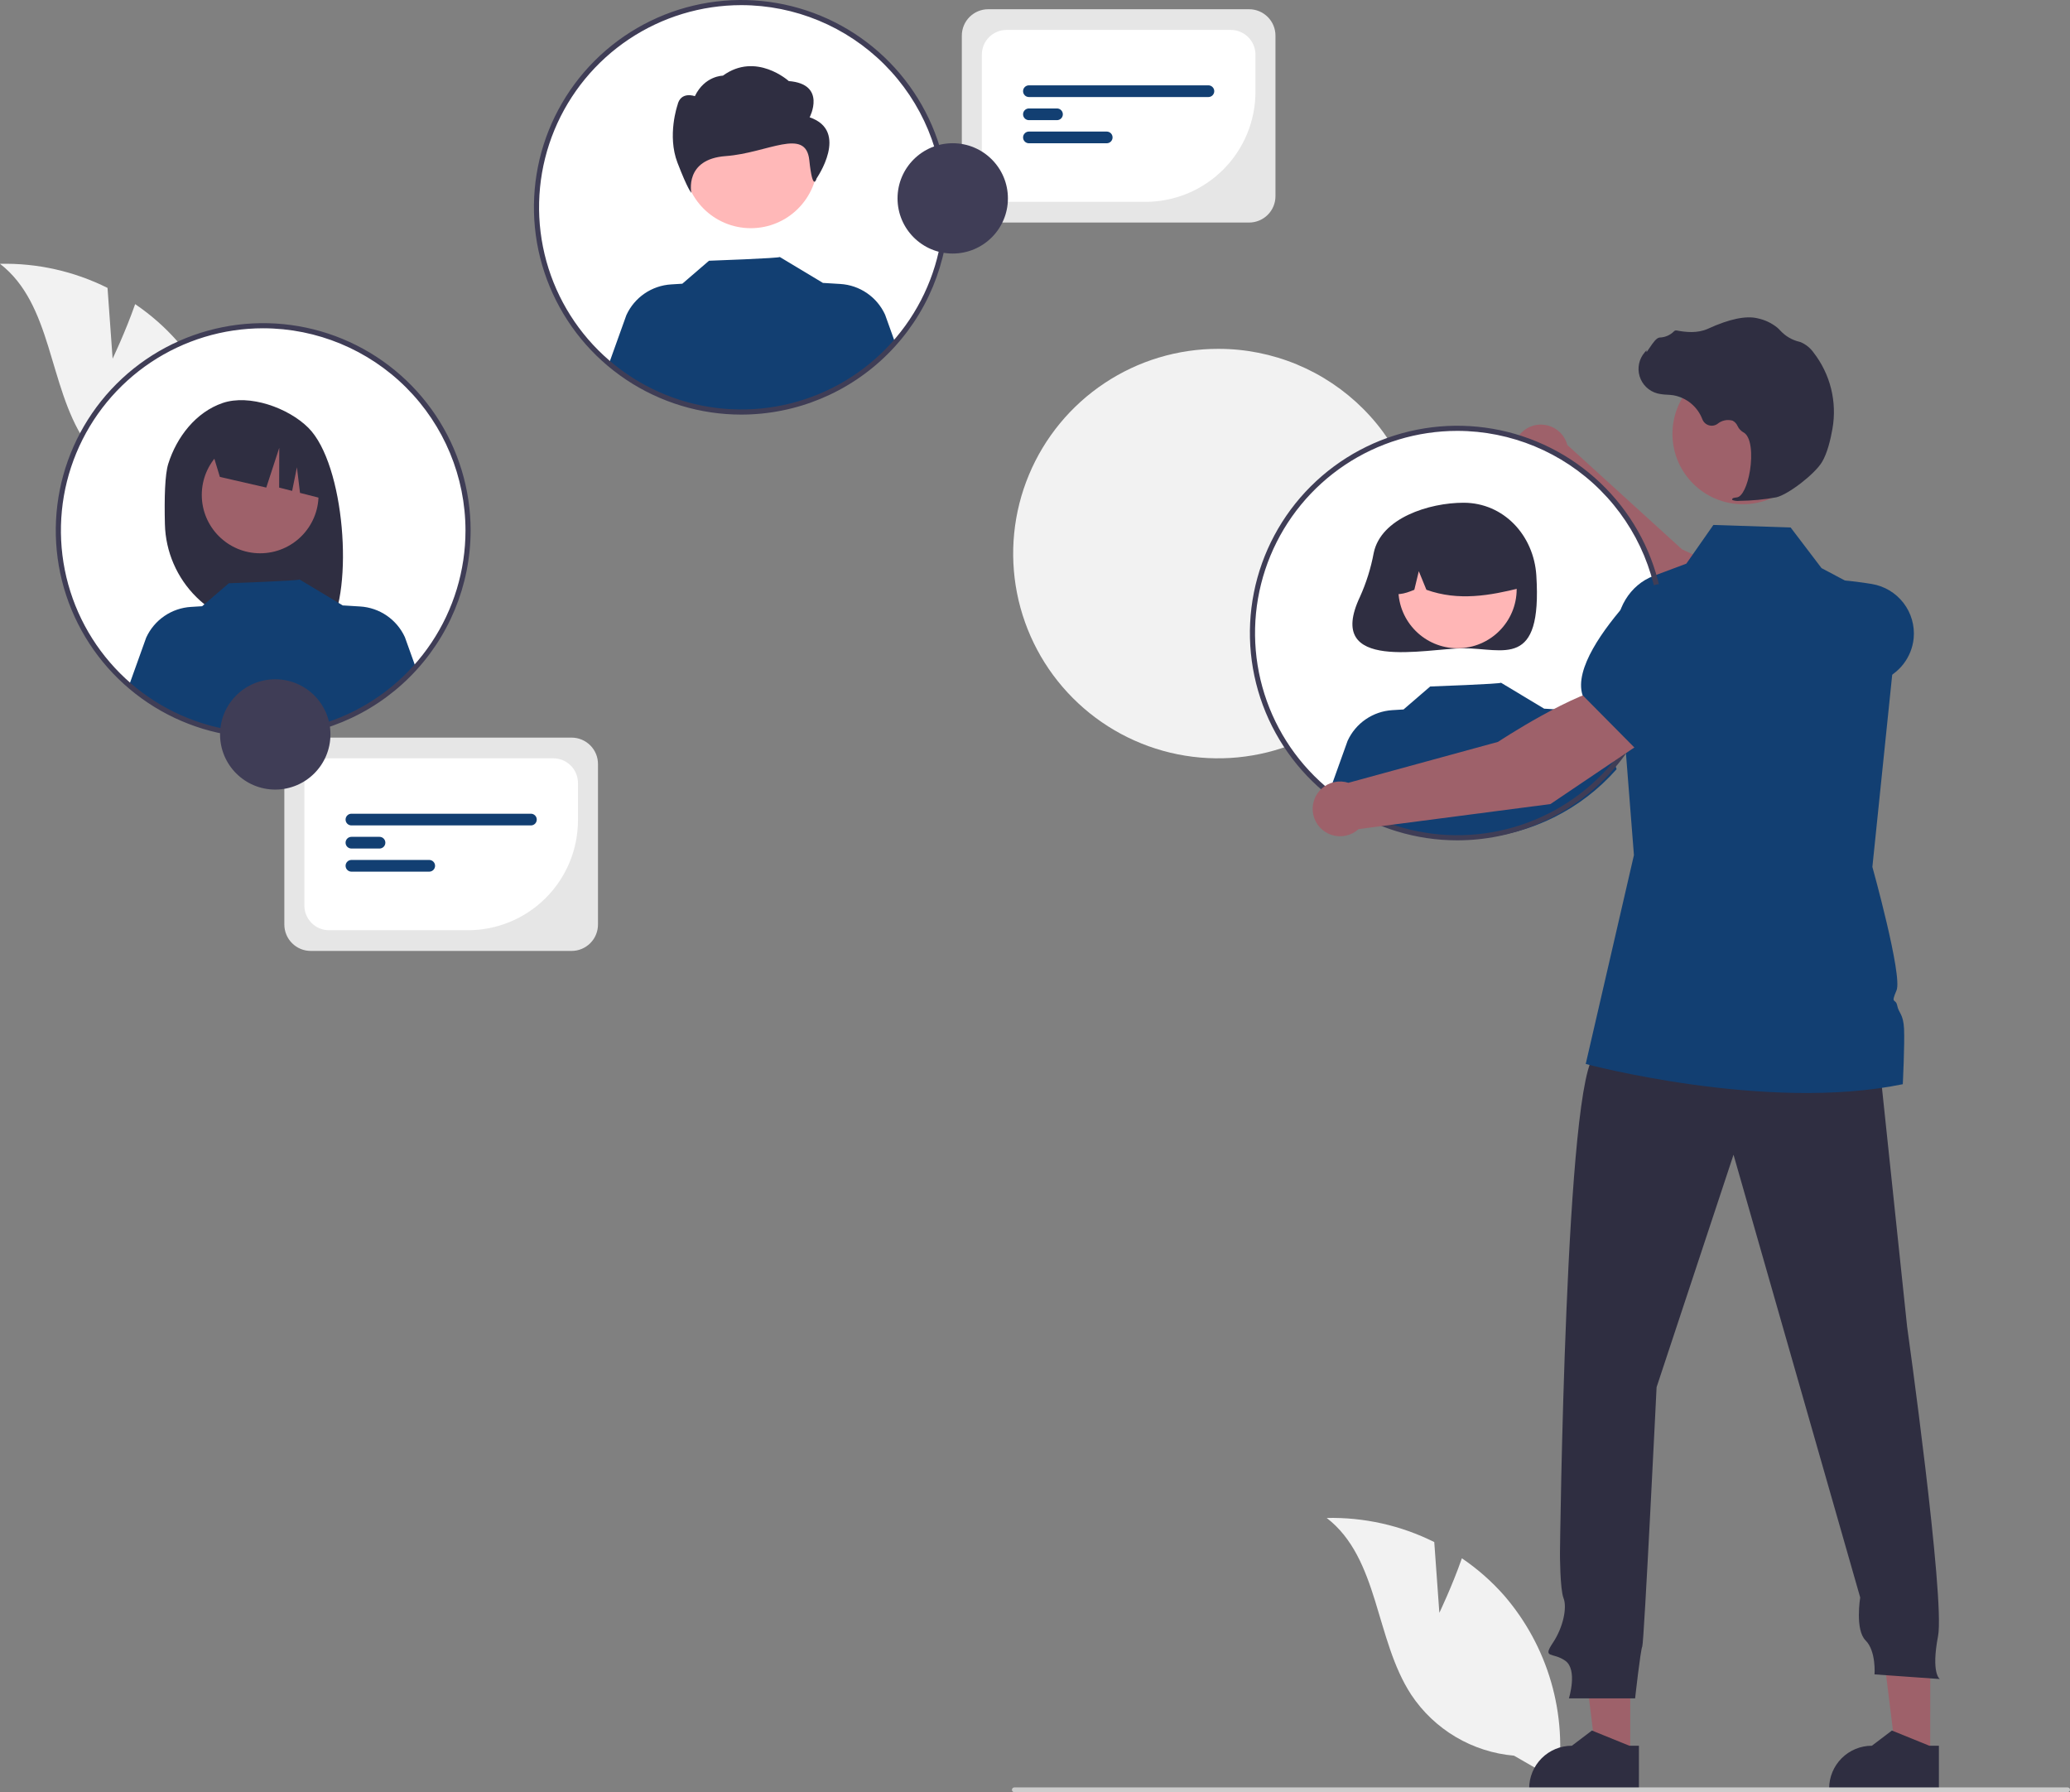 <svg width="201" height="174" viewBox="0 0 201 174" fill="none" xmlns="http://www.w3.org/2000/svg">
<rect x="0" y="0" width="201" height="174" fill="#808080" stroke="none"/>
<g clip-path="url(#clip0_639_1277)">
<path d="M138.164 53.784C138.157 57.715 136.983 61.556 134.792 64.821C132.6 68.086 129.489 70.629 125.851 72.127C122.214 73.625 118.214 74.011 114.356 73.237C110.499 72.464 106.958 70.564 104.181 67.779C101.404 64.994 99.516 61.449 98.755 57.592C97.995 53.734 98.396 49.738 99.908 46.109C101.42 42.479 103.975 39.379 107.25 37.201C110.525 35.022 114.373 33.863 118.307 33.87C120.921 33.868 123.51 34.382 125.925 35.383C128.339 36.384 130.532 37.852 132.377 39.702C134.223 41.553 135.684 43.749 136.677 46.166C137.67 48.583 138.175 51.171 138.164 53.784Z" fill="#F2F2F2"/>
<path d="M171.27 65.371L174.066 60.034C171.558 57.008 163.329 53.337 163.329 53.337L152.192 43.207C152.074 42.755 151.838 42.342 151.509 42.01C151.18 41.678 150.769 41.438 150.318 41.316C149.867 41.193 149.392 41.19 148.939 41.309C148.487 41.428 148.075 41.664 147.743 41.994C147.411 42.323 147.172 42.733 147.049 43.184C146.927 43.635 146.925 44.111 147.045 44.562C147.164 45.014 147.401 45.426 147.731 45.757C148.061 46.089 148.472 46.327 148.923 46.449L160.955 60.87L171.27 65.371Z" fill="#9E616A"/>
<path d="M169.915 65.003L173.864 66.259C176.736 67.173 179.831 67.104 182.659 66.064C183.515 65.745 184.264 65.194 184.823 64.472C185.381 63.751 185.727 62.888 185.82 61.98C185.938 60.749 185.585 59.519 184.83 58.539C184.075 57.559 182.977 56.901 181.755 56.7C178.052 56.092 173.28 55.792 171.577 57.816L171.56 57.837L169.915 65.003Z" fill="#123F72"/>
<path d="M141.508 81.341C152.494 81.341 161.4 72.441 161.4 61.463C161.4 50.484 152.494 41.585 141.508 41.585C130.522 41.585 121.616 50.484 121.616 61.463C121.616 72.441 130.522 81.341 141.508 81.341Z" fill="white"/>
<path d="M133.39 53.687C133.117 55.153 132.67 56.581 132.057 57.94C128.548 65.358 138.541 62.941 142.112 62.941C146.016 62.941 149.752 64.992 149.181 55.876C148.938 51.982 146.016 48.811 142.112 48.811C138.777 48.811 134.088 50.292 133.39 53.687Z" fill="#2F2E41"/>
<path d="M141.526 62.939C144.699 62.939 147.271 60.368 147.271 57.198C147.271 54.027 144.699 51.457 141.526 51.457C138.353 51.457 135.781 54.027 135.781 57.198C135.781 60.368 138.353 62.939 141.526 62.939Z" fill="#FFB6B6"/>
<path d="M137.625 51.346C138.631 50.733 139.785 50.401 140.963 50.385C142.142 50.37 143.304 50.671 144.326 51.258C145.349 51.844 146.195 52.694 146.776 53.72C147.357 54.745 147.652 55.907 147.63 57.085C144.702 57.819 141.627 58.382 138.505 57.261L137.768 55.458L137.333 57.262C136.383 57.65 135.429 57.979 134.476 57.258C134.437 56.084 134.708 54.919 135.26 53.882C135.813 52.844 136.628 51.97 137.625 51.346Z" fill="#2F2E41"/>
<path d="M156.975 74.68C153.529 78.599 148.679 81.006 143.472 81.382C138.266 81.758 133.12 80.073 129.146 76.69L130.852 71.933C131.237 71.088 131.846 70.363 132.612 69.838C133.378 69.312 134.273 69.005 135.2 68.948L136.286 68.882L138.874 66.651C138.874 66.651 145.848 66.402 145.744 66.283L149.968 68.822L149.965 68.805L151.626 68.906C152.553 68.962 153.448 69.27 154.214 69.795C154.98 70.321 155.589 71.045 155.974 71.891L156.975 74.68Z" fill="#123F72"/>
<path d="M139.763 156.589L139.269 149.719C136.031 148.102 132.447 147.299 128.828 147.38C133.919 151.312 133.512 159.172 137.038 164.551C138.15 166.221 139.624 167.618 141.351 168.641C143.078 169.663 145.012 170.284 147.012 170.458L151.249 172.894C151.734 169.693 151.518 166.425 150.617 163.315C149.716 160.205 148.151 157.327 146.03 154.879C144.826 153.518 143.456 152.314 141.951 151.295C141.025 153.952 139.763 156.589 139.763 156.589Z" fill="#F2F2F2"/>
<path d="M10.935 34.823L10.441 27.953C7.203 26.336 3.619 25.533 0 25.613C5.091 29.546 4.683 37.406 8.209 42.785C9.322 44.454 10.796 45.852 12.523 46.875C14.249 47.897 16.184 48.518 18.184 48.692L22.421 51.128C22.905 47.927 22.69 44.658 21.789 41.548C20.888 38.438 19.323 35.561 17.202 33.113C15.998 31.752 14.628 30.548 13.123 29.529C12.197 32.186 10.935 34.823 10.935 34.823Z" fill="#F2F2F2"/>
<path d="M158.298 170.571L154.993 170.571L153.421 157.832H158.299L158.298 170.571Z" fill="#9E616A"/>
<path d="M159.141 173.773L148.484 173.773V173.638C148.484 172.539 148.922 171.484 149.699 170.707C150.477 169.93 151.532 169.493 152.632 169.493H152.633L154.579 168.017L158.211 169.493L159.142 169.493L159.141 173.773Z" fill="#2F2E41"/>
<path d="M187.428 170.571L184.123 170.571L182.551 157.832H187.429L187.428 170.571Z" fill="#9E616A"/>
<path d="M188.27 173.773L177.613 173.773V173.638C177.613 172.539 178.05 171.484 178.828 170.707C179.606 169.93 180.661 169.493 181.761 169.493H181.762L183.708 168.017L187.34 169.493L188.27 169.493L188.27 173.773Z" fill="#2F2E41"/>
<path d="M182.401 102.39L185.181 128.78C185.181 128.78 188.882 155.204 188.187 158.85C187.492 162.496 188.36 163.017 188.36 163.017L182.019 162.566C182.019 162.566 182.193 160.309 181.15 159.267C180.108 158.225 180.629 155.1 180.629 155.1L168.328 112.112L160.857 134.683C160.857 134.683 159.641 159.511 159.467 159.858C159.293 160.205 158.772 164.893 158.772 164.893H152.344C152.344 164.893 153.212 162.115 151.996 161.247C150.78 160.379 149.738 161.073 150.78 159.511C151.823 157.948 152.17 156.038 151.823 155.17C151.475 154.302 151.475 150.83 151.475 150.83C151.475 150.83 151.996 103.952 154.95 102.39C157.904 100.827 182.401 102.39 182.401 102.39Z" fill="#2F2E41"/>
<path d="M169.236 48.956C173.012 48.956 176.073 45.897 176.073 42.123C176.073 38.35 173.012 35.291 169.236 35.291C165.46 35.291 162.398 38.35 162.398 42.123C162.398 45.897 165.46 48.956 169.236 48.956Z" fill="#9E616A"/>
<path d="M184.764 105.266C171.523 107.999 153.976 103.301 153.976 103.301L158.657 83.024L156.992 61.804C156.789 59.209 158.268 56.776 160.569 55.914L163.746 54.725L166.372 50.968L173.874 51.214L176.872 55.158L179.239 56.413L184.369 59.132L184.392 59.143V59.155L182.782 74.76L181.811 84.17C181.811 84.17 184.76 94.753 184.155 96.157C183.549 97.558 184.076 96.881 184.222 97.63C184.369 98.379 184.819 98.427 184.886 99.902C184.956 101.376 184.764 105.266 184.764 105.266Z" fill="#123F72"/>
<path d="M200.771 174H98.488C98.427 174 98.369 173.976 98.327 173.933C98.284 173.89 98.26 173.832 98.26 173.771C98.26 173.711 98.284 173.652 98.327 173.61C98.369 173.567 98.427 173.542 98.488 173.542H200.771C200.832 173.542 200.89 173.566 200.933 173.609C200.976 173.652 201 173.71 201 173.771C201 173.832 200.976 173.89 200.933 173.933C200.89 173.976 200.832 174 200.771 174Z" fill="#CCCCCC"/>
<path d="M168.904 48.628C170.103 48.615 171.299 48.501 172.479 48.285C173.646 48.016 176.223 46.025 176.925 44.849C177.447 43.975 177.76 42.623 177.931 41.643C178.162 40.346 178.118 39.015 177.801 37.736C177.484 36.458 176.902 35.26 176.092 34.22C175.78 33.784 175.356 33.441 174.865 33.227C174.822 33.211 174.777 33.197 174.732 33.185C174.02 33.018 173.374 32.641 172.878 32.104C172.782 31.995 172.677 31.894 172.567 31.8C172.01 31.355 171.355 31.047 170.657 30.903C169.528 30.632 167.914 30.971 165.859 31.912C164.827 32.385 163.681 32.253 162.798 32.085C162.748 32.077 162.697 32.082 162.65 32.099C162.603 32.117 162.562 32.147 162.529 32.185C162.165 32.545 161.677 32.754 161.165 32.77C160.851 32.792 160.533 33.235 160.15 33.811C160.063 33.942 159.961 34.095 159.887 34.188L159.873 34.013L159.7 34.213C159.429 34.528 159.242 34.906 159.156 35.312C159.071 35.719 159.089 36.14 159.211 36.538C159.332 36.935 159.552 37.295 159.85 37.584C160.148 37.874 160.514 38.083 160.915 38.193C161.233 38.269 161.558 38.312 161.885 38.322C162.083 38.334 162.288 38.347 162.485 38.376C163.117 38.489 163.709 38.763 164.203 39.172C164.697 39.582 165.077 40.112 165.305 40.712C165.359 40.851 165.444 40.975 165.553 41.076C165.663 41.176 165.794 41.25 165.937 41.292C166.079 41.334 166.23 41.342 166.377 41.317C166.523 41.291 166.662 41.233 166.782 41.145C166.982 40.981 167.219 40.868 167.472 40.815C167.725 40.762 167.988 40.771 168.237 40.842C168.453 40.955 168.624 41.139 168.721 41.363C168.838 41.612 169.027 41.821 169.263 41.963C170.069 42.352 170.171 44.167 169.925 45.688C169.687 47.154 169.17 48.224 168.667 48.289C168.28 48.339 168.236 48.368 168.21 48.437L168.186 48.499L168.231 48.556C168.448 48.628 168.677 48.652 168.904 48.628Z" fill="#2F2E41"/>
<path d="M141.508 81.59C137.525 81.59 133.631 80.409 130.318 78.198C127.006 75.986 124.425 72.843 122.9 69.165C121.376 65.487 120.977 61.44 121.754 57.536C122.531 53.632 124.45 50.045 127.266 47.231C130.083 44.416 133.672 42.499 137.579 41.722C141.486 40.946 145.536 41.344 149.216 42.868C152.896 44.391 156.042 46.971 158.255 50.281C160.468 53.591 161.649 57.482 161.649 61.463C161.643 66.799 159.519 71.915 155.743 75.688C151.967 79.461 146.848 81.584 141.508 81.59ZM141.508 41.834C137.623 41.834 133.826 42.985 130.595 45.142C127.365 47.299 124.847 50.364 123.361 53.951C121.874 57.538 121.485 61.484 122.243 65.292C123.001 69.1 124.872 72.597 127.619 75.342C130.366 78.088 133.866 79.957 137.676 80.714C141.486 81.472 145.436 81.083 149.025 79.597C152.614 78.112 155.682 75.596 157.84 72.368C159.999 69.14 161.151 65.345 161.151 61.463C161.145 56.258 159.074 51.269 155.391 47.589C151.709 43.91 146.716 41.84 141.508 41.834Z" fill="#3F3D56"/>
<path d="M71.986 40.005C82.972 40.005 91.877 31.105 91.877 20.127C91.877 9.149 82.972 0.249 71.986 0.249C61 0.249 52.094 9.149 52.094 20.127C52.094 31.105 61 40.005 71.986 40.005Z" fill="white"/>
<path d="M72.906 22.155C76.489 22.155 79.393 19.253 79.393 15.673C79.393 12.093 76.489 9.191 72.906 9.191C69.324 9.191 66.42 12.093 66.42 15.673C66.42 19.253 69.324 22.155 72.906 22.155Z" fill="#FFB8B8"/>
<path d="M78.618 11.391C78.618 11.391 80.306 8.165 76.591 7.871C76.591 7.871 73.423 5 70.195 7.346C70.195 7.346 68.434 7.346 67.471 9.338C67.471 9.338 66.086 8.813 65.781 10.218C65.781 10.218 64.768 13.151 65.781 15.79C66.795 18.43 67.132 18.723 67.132 18.723C67.132 18.723 66.421 15.447 70.474 15.154C74.528 14.861 78.246 12.323 78.584 15.55C78.922 18.776 79.293 17.318 79.293 17.318C79.293 17.318 82.502 12.711 78.618 11.391Z" fill="#2F2E41"/>
<path d="M86.945 33.344C83.499 37.263 78.649 39.67 73.442 40.046C68.235 40.422 63.09 38.737 59.115 35.354L60.821 30.597C61.207 29.752 61.815 29.028 62.581 28.502C63.348 27.976 64.243 27.669 65.17 27.613L66.255 27.546L68.844 25.316C68.844 25.316 75.817 25.067 75.714 24.948L79.938 27.487L79.935 27.469L81.595 27.571C82.523 27.627 83.418 27.934 84.184 28.46C84.95 28.985 85.559 29.71 85.944 30.555L86.945 33.344Z" fill="#123F72"/>
<path d="M71.986 40.254C68.002 40.254 64.108 39.073 60.796 36.862C57.484 34.65 54.902 31.507 53.378 27.829C51.853 24.151 51.455 20.105 52.232 16.2C53.009 12.296 54.927 8.71 57.744 5.895C60.561 3.08 64.149 1.163 68.056 0.387C71.963 -0.39 76.013 0.009 79.693 1.532C83.374 3.055 86.519 5.635 88.732 8.945C90.945 12.255 92.127 16.146 92.127 20.127C92.121 25.463 89.997 30.579 86.221 34.352C82.445 38.125 77.326 40.248 71.986 40.254ZM71.986 0.498C68.101 0.498 64.303 1.649 61.073 3.806C57.843 5.963 55.325 9.029 53.838 12.615C52.352 16.202 51.963 20.149 52.721 23.956C53.478 27.764 55.349 31.262 58.096 34.007C60.843 36.752 64.343 38.621 68.154 39.379C71.964 40.136 75.913 39.747 79.503 38.262C83.092 36.776 86.16 34.26 88.318 31.032C90.476 27.804 91.628 24.009 91.628 20.127C91.622 14.923 89.551 9.934 85.869 6.254C82.186 2.574 77.193 0.504 71.986 0.498Z" fill="#3F3D56"/>
<path d="M25.557 71.38C36.543 71.38 45.449 62.48 45.449 51.502C45.449 40.524 36.543 31.624 25.557 31.624C14.571 31.624 5.665 40.524 5.665 51.502C5.665 62.48 14.571 71.38 25.557 71.38Z" fill="white"/>
<path d="M16.337 45.036C17.16 42.416 19.03 40.014 21.617 39.128C24.204 38.243 27.992 39.592 29.937 41.529C33.494 45.071 34.362 57.242 31.918 61.089C31.432 61.063 29.755 61.044 29.263 61.026L28.567 58.707V61.003C27.783 60.978 26.993 60.962 26.197 60.953C23.527 60.919 20.975 59.854 19.076 57.979C17.177 56.104 16.079 53.567 16.013 50.9C15.95 48.349 16.013 46.068 16.337 45.036Z" fill="#2F2E41"/>
<path d="M25.262 53.718C28.393 53.718 30.931 51.181 30.931 48.053C30.931 44.924 28.393 42.388 25.262 42.388C22.131 42.388 19.593 44.924 19.593 48.053C19.593 51.181 22.131 53.718 25.262 53.718Z" fill="#9E616A"/>
<path d="M20.369 43.077L26.896 39.811C28.231 40.412 29.38 41.359 30.225 42.553C31.07 43.748 31.58 45.146 31.702 46.604L31.864 48.551L29.131 47.856L28.832 45.366L28.367 47.661L27.106 47.341L27.118 43.475L25.856 47.338L21.351 46.304L20.369 43.077Z" fill="#2F2E41"/>
<path d="M40.318 64.657C36.872 68.575 32.022 70.982 26.815 71.358C21.608 71.734 16.462 70.049 12.488 66.667L14.194 61.909C14.58 61.064 15.188 60.34 15.955 59.814C16.721 59.289 17.616 58.981 18.543 58.925L19.629 58.858L22.217 56.628C22.217 56.628 29.191 56.379 29.087 56.26L33.311 58.799L33.308 58.781L34.968 58.883C35.896 58.939 36.791 59.246 37.557 59.772C38.323 60.298 38.932 61.022 39.317 61.867L40.318 64.657Z" fill="#123F72"/>
<path d="M25.557 71.629C21.573 71.629 17.679 70.449 14.367 68.237C11.055 66.025 8.474 62.882 6.949 59.204C5.425 55.527 5.026 51.48 5.803 47.576C6.58 43.671 8.498 40.085 11.315 37.27C14.132 34.456 17.721 32.539 21.628 31.762C25.535 30.985 29.584 31.384 33.265 32.907C36.945 34.431 40.09 37.01 42.304 40.32C44.517 43.63 45.698 47.522 45.698 51.502C45.692 56.838 43.568 61.954 39.792 65.727C36.016 69.501 30.897 71.623 25.557 71.629ZM25.557 31.873C21.672 31.873 17.874 33.025 14.644 35.181C11.414 37.338 8.896 40.404 7.41 43.99C5.923 47.577 5.534 51.524 6.292 55.332C7.05 59.139 8.921 62.637 11.668 65.382C14.415 68.127 17.915 69.996 21.725 70.754C25.535 71.511 29.485 71.123 33.074 69.637C36.663 68.151 39.731 65.635 41.889 62.407C44.048 59.179 45.2 55.384 45.2 51.502C45.194 46.298 43.122 41.309 39.44 37.629C35.758 33.949 30.765 31.879 25.557 31.873V31.873Z" fill="#3F3D56"/>
<path d="M159.88 71.775L156.868 66.556C152.967 67.051 145.458 72.029 145.458 72.029L130.931 76.001C130.486 75.859 130.011 75.836 129.554 75.936C129.097 76.036 128.675 76.254 128.329 76.569C127.984 76.884 127.727 77.284 127.586 77.729C127.444 78.174 127.423 78.649 127.523 79.106C127.623 79.562 127.842 79.984 128.158 80.329C128.473 80.674 128.874 80.929 129.32 81.07C129.765 81.211 130.24 81.232 130.697 81.132C131.154 81.031 131.575 80.811 131.92 80.496L150.551 78.067L159.88 71.775Z" fill="#9E616A"/>
<path d="M158.843 72.721L165.585 67.078L166.566 62.535C166.756 61.643 166.691 60.715 166.381 59.857C166.07 58.999 165.526 58.245 164.809 57.681C163.832 56.921 162.603 56.561 161.371 56.673C160.138 56.784 158.994 57.36 158.17 58.282C155.672 61.081 152.862 64.948 153.661 67.469L153.669 67.494L158.843 72.721Z" fill="#123F72"/>
<path d="M55.505 92.326H30.171C29.492 92.325 28.841 92.055 28.361 91.575C27.881 91.096 27.611 90.445 27.61 89.767V74.174C27.611 73.496 27.881 72.846 28.361 72.366C28.841 71.886 29.492 71.616 30.171 71.615H55.505C56.183 71.616 56.834 71.886 57.314 72.366C57.794 72.846 58.065 73.496 58.065 74.174V89.767C58.065 90.445 57.794 91.096 57.314 91.575C56.834 92.055 56.183 92.325 55.505 92.326Z" fill="#E6E6E6"/>
<path d="M45.439 90.317H31.952C31.316 90.317 30.707 90.064 30.257 89.615C29.807 89.165 29.554 88.556 29.554 87.921V76.02C29.554 75.385 29.807 74.776 30.257 74.326C30.707 73.877 31.316 73.624 31.952 73.624H53.724C54.36 73.624 54.969 73.877 55.419 74.326C55.869 74.776 56.121 75.385 56.122 76.02V79.642C56.119 82.472 54.992 85.186 52.99 87.187C50.987 89.188 48.272 90.314 45.439 90.317Z" fill="white"/>
<path d="M51.552 80.14H34.124C33.973 80.14 33.829 80.08 33.722 79.974C33.615 79.867 33.556 79.723 33.556 79.572C33.556 79.421 33.615 79.277 33.722 79.171C33.829 79.064 33.973 79.004 34.124 79.004H51.552C51.703 79.004 51.847 79.064 51.954 79.171C52.061 79.277 52.12 79.421 52.12 79.572C52.12 79.723 52.061 79.867 51.954 79.974C51.847 80.08 51.703 80.14 51.552 80.14Z" fill="#123F72"/>
<path d="M36.85 82.385H34.124C33.973 82.385 33.829 82.325 33.722 82.218C33.616 82.112 33.556 81.967 33.556 81.817C33.556 81.666 33.616 81.521 33.722 81.415C33.829 81.308 33.973 81.249 34.124 81.249H36.85C37.001 81.249 37.146 81.308 37.252 81.415C37.359 81.521 37.419 81.666 37.419 81.817C37.419 81.967 37.359 82.112 37.252 82.218C37.146 82.325 37.001 82.385 36.85 82.385Z" fill="#123F72"/>
<path d="M41.678 84.629H34.124C33.973 84.629 33.829 84.569 33.723 84.462C33.616 84.356 33.557 84.211 33.557 84.061C33.557 83.91 33.616 83.766 33.723 83.66C33.829 83.553 33.973 83.493 34.124 83.493H41.678C41.829 83.493 41.973 83.553 42.08 83.66C42.186 83.766 42.246 83.91 42.246 84.061C42.246 84.211 42.186 84.356 42.08 84.462C41.973 84.569 41.829 84.629 41.678 84.629Z" fill="#123F72"/>
<path d="M26.727 76.66C29.687 76.66 32.086 74.263 32.086 71.305C32.086 68.347 29.687 65.95 26.727 65.95C23.767 65.95 21.368 68.347 21.368 71.305C21.368 74.263 23.767 76.66 26.727 76.66Z" fill="#3F3D56"/>
<path d="M121.29 21.607H95.956C95.277 21.606 94.626 21.336 94.146 20.856C93.666 20.377 93.396 19.726 93.395 19.048V3.456C93.396 2.777 93.666 2.127 94.146 1.647C94.626 1.167 95.277 0.897 95.956 0.896H121.29C121.969 0.897 122.619 1.167 123.1 1.647C123.58 2.127 123.85 2.777 123.85 3.456V19.048C123.85 19.726 123.58 20.377 123.1 20.856C122.619 21.336 121.969 21.606 121.29 21.607Z" fill="#E6E6E6"/>
<path d="M111.224 19.598H97.737C97.101 19.598 96.492 19.345 96.042 18.895C95.593 18.446 95.34 17.837 95.339 17.202V5.301C95.34 4.666 95.593 4.057 96.042 3.607C96.492 3.158 97.101 2.905 97.737 2.905H119.509C120.145 2.905 120.755 3.158 121.204 3.608C121.654 4.057 121.907 4.666 121.907 5.301V8.923C121.904 11.753 120.778 14.467 118.775 16.468C116.772 18.469 114.057 19.595 111.224 19.598Z" fill="white"/>
<path d="M117.337 9.421H99.909C99.758 9.421 99.614 9.361 99.507 9.255C99.401 9.148 99.341 9.004 99.341 8.853C99.341 8.703 99.401 8.558 99.507 8.452C99.614 8.345 99.758 8.285 99.909 8.285H117.337C117.488 8.285 117.633 8.345 117.739 8.452C117.846 8.558 117.906 8.703 117.906 8.853C117.906 9.004 117.846 9.148 117.739 9.255C117.633 9.361 117.488 9.421 117.337 9.421Z" fill="#123F72"/>
<path d="M102.635 11.666H99.909C99.758 11.666 99.614 11.606 99.507 11.499C99.401 11.393 99.341 11.248 99.341 11.098C99.341 10.947 99.401 10.802 99.507 10.696C99.614 10.589 99.758 10.53 99.909 10.53H102.635C102.786 10.53 102.931 10.589 103.037 10.696C103.144 10.802 103.204 10.947 103.204 11.098C103.204 11.248 103.144 11.393 103.037 11.499C102.931 11.606 102.786 11.666 102.635 11.666Z" fill="#123F72"/>
<path d="M107.464 13.91H99.909C99.758 13.91 99.614 13.85 99.508 13.743C99.401 13.637 99.342 13.492 99.342 13.342C99.342 13.191 99.401 13.047 99.508 12.941C99.614 12.834 99.758 12.774 99.909 12.774H107.464C107.614 12.774 107.759 12.834 107.866 12.94C107.972 13.047 108.032 13.191 108.032 13.342C108.032 13.493 107.972 13.637 107.866 13.744C107.759 13.85 107.614 13.91 107.464 13.91Z" fill="#123F72"/>
<path d="M92.511 24.617C95.471 24.617 97.87 22.219 97.87 19.262C97.87 16.304 95.471 13.906 92.511 13.906C89.552 13.906 87.152 16.304 87.152 19.262C87.152 22.219 89.552 24.617 92.511 24.617Z" fill="#3F3D56"/>
</g>
<defs>
<clipPath id="clip0_639_1277">
<rect width="201" height="174" fill="white"/>
</clipPath>
</defs>
</svg>
